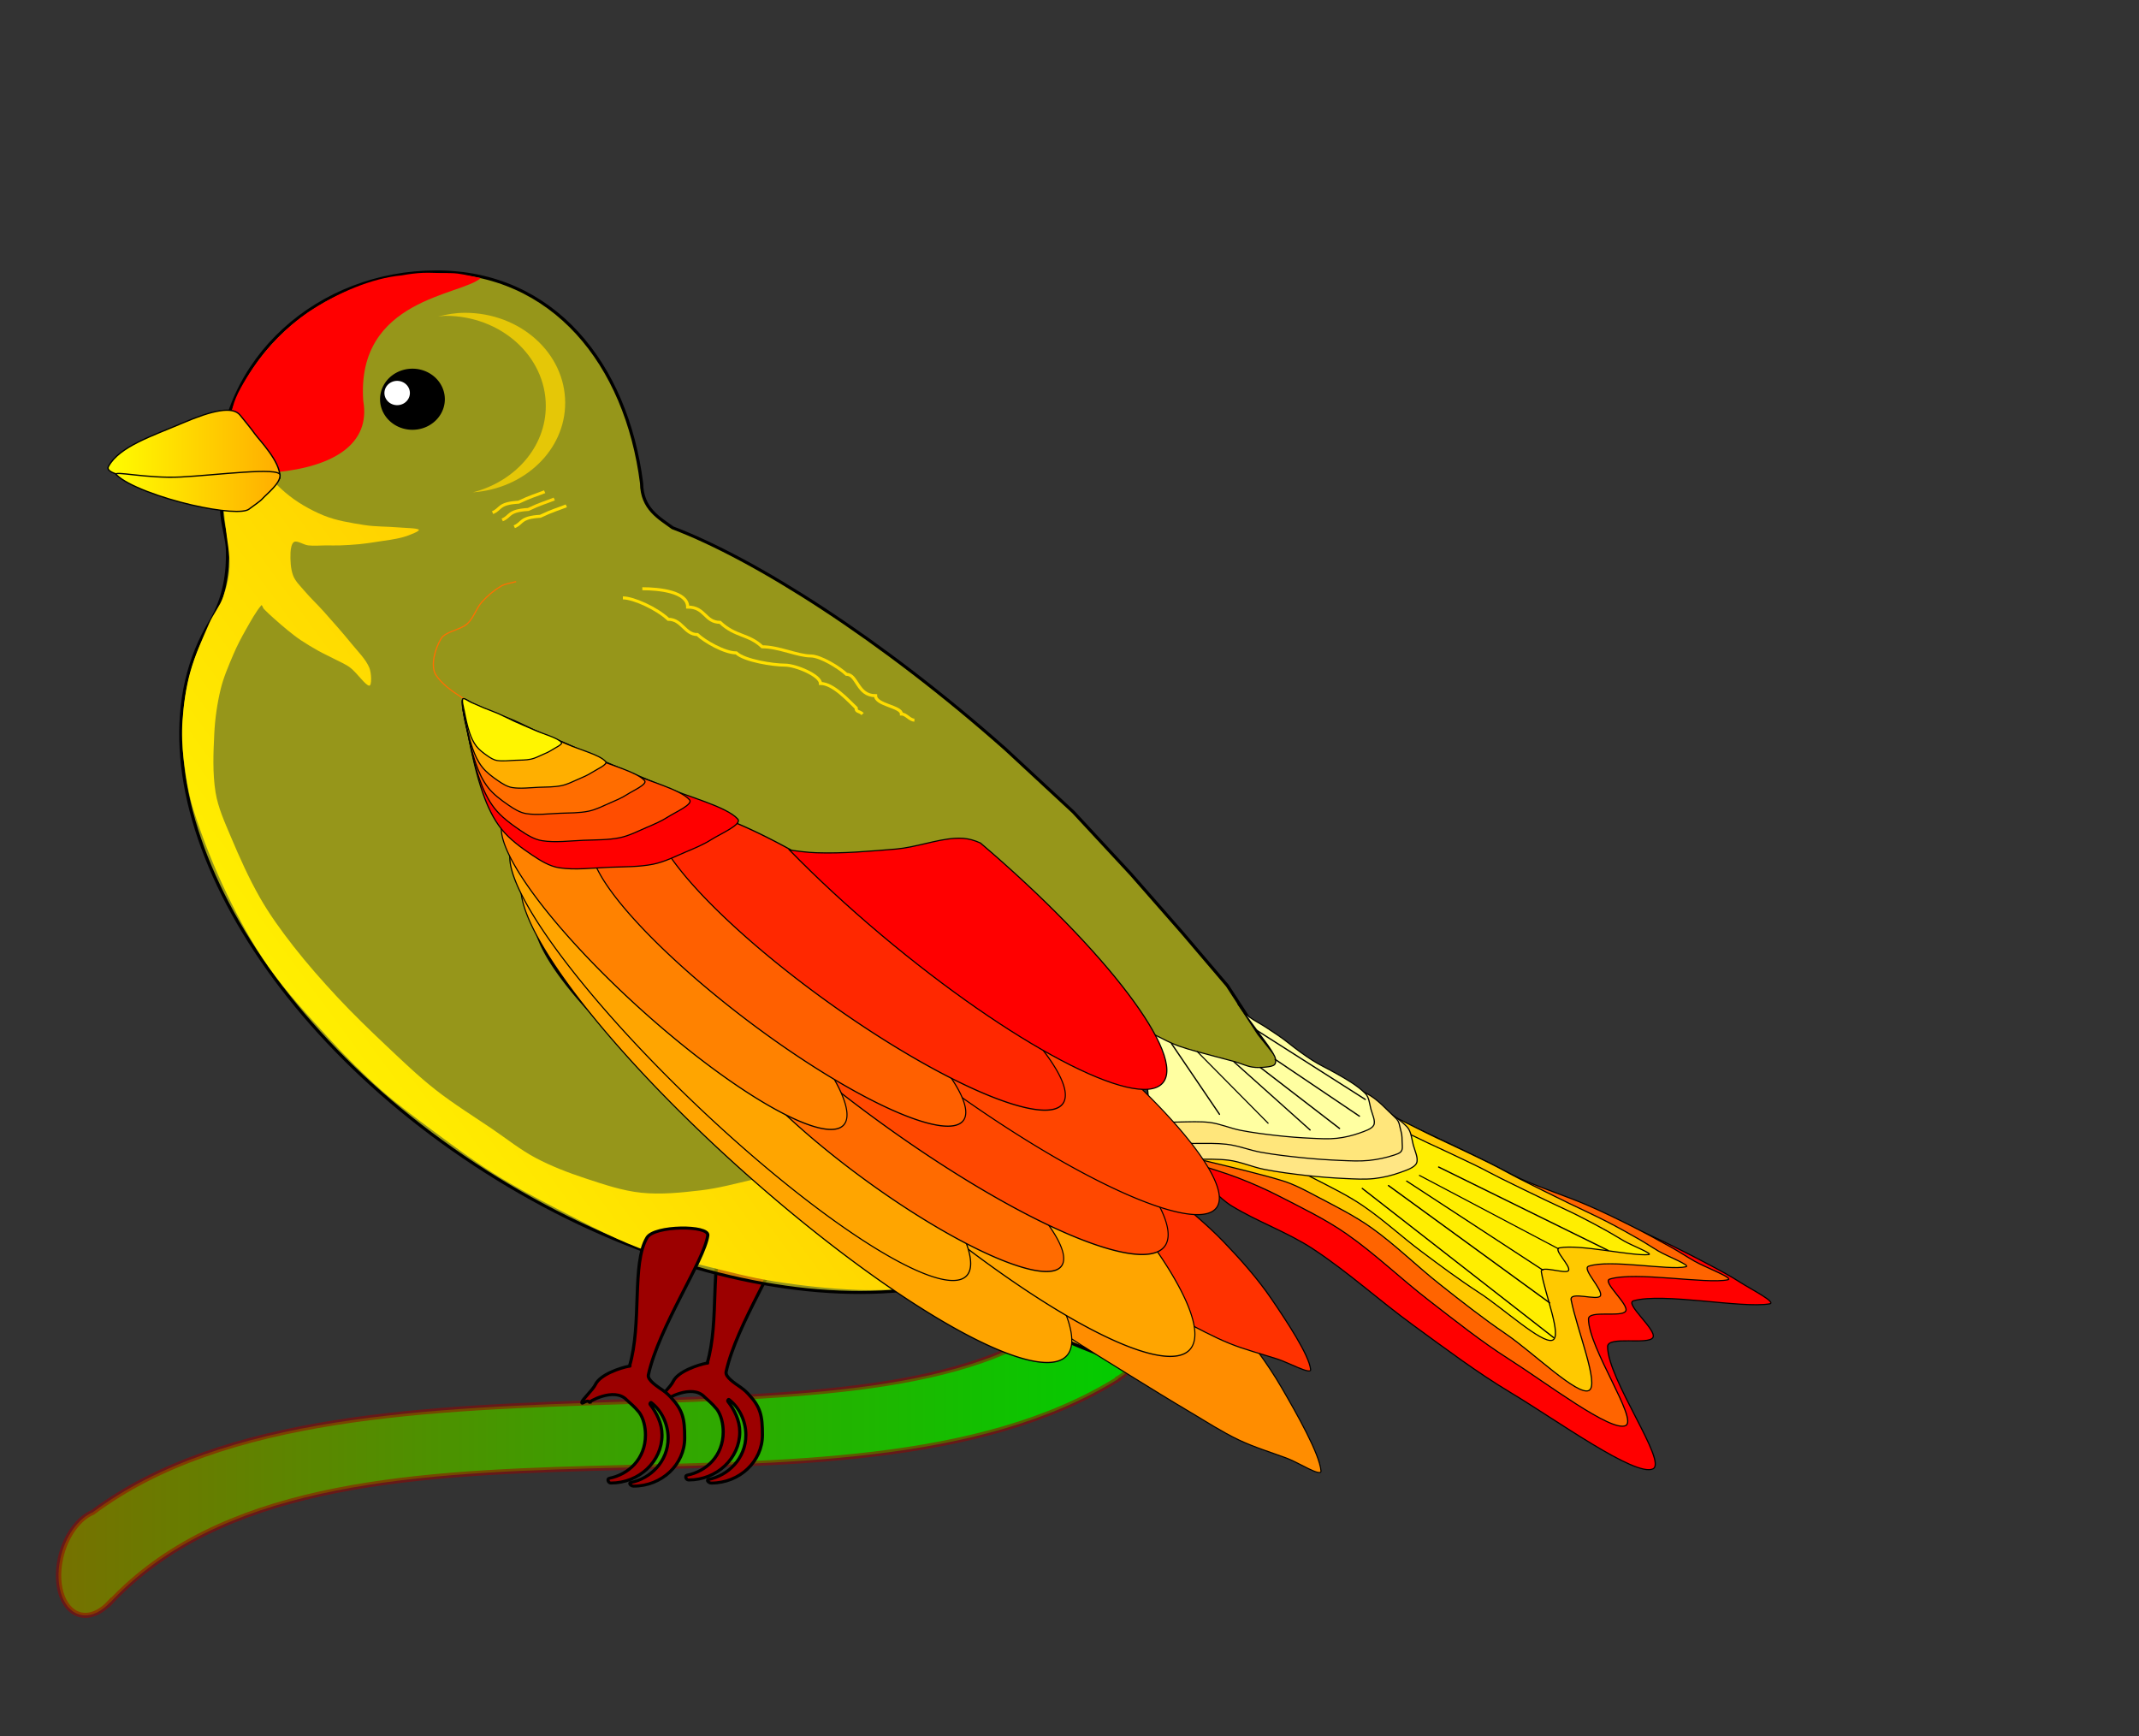 <svg viewBox="120 150 690 560" xmlns="http://www.w3.org/2000/svg" xmlns:xlink="http://www.w3.org/1999/xlink">
  
  <rect x="120" y="150" width="690" height="560" fill="#333333" stroke="none"/>
  
  <defs id="defs1756">
    <linearGradient id="linearGradient1751">
      <stop id="stop1752" offset="0" style="stop-color:#767100;stop-opacity:1;"/>
      <stop id="stop1753" offset="1" style="stop-color:#00ce00;stop-opacity:1;"/>
    </linearGradient>
    <linearGradient id="linearGradient1727">
      <stop id="stop1728" offset="0" style="stop-color:#006200;stop-opacity:1;"/>
      <stop id="stop1729" offset="1" style="stop-color:#00ff00;stop-opacity:1;"/>
    </linearGradient>
    <linearGradient id="linearGradient1678" x1="-0.007" x2="1.027" xlink:href="#linearGradient1644" y1="0.914" y2="0.13"/>
    <linearGradient id="linearGradient1643" x1="-7.9840648e-16" x2="1" xlink:href="#linearGradient1644" y1="0.5" y2="0.5"/>
    <linearGradient id="linearGradient1644">
      <stop id="stop1645" offset="0" style="stop-color:#ffff00;stop-opacity:1;"/>
      <stop id="stop1646" offset="1" style="stop-color:#ffad00;stop-opacity:1;"/>
    </linearGradient>
    <linearGradient id="linearGradient1647" xlink:href="#linearGradient1644"/>
    <linearGradient id="linearGradient1922" xlink:href="#linearGradient1751"/>
  </defs>
  
  <g id="g984" transform="matrix(0.855,0,0,0.825,75.726,96.448)">
    <path d="M 458.017,564.441 C 450.962,563.482 443.723,568.707 439.492,576.919 C 402.451,613.486 329.24,615.97 251.526,618.582 C 169.568,621.335 82.751,624.377 28.042,667.755 C 22.059,670.383 16.513,678.284 14.47,688.228 C 11.827,701.096 15.986,712.407 23.753,713.463 C 27.686,713.997 31.785,711.766 35.225,707.8 C 35.235,707.835 35.249,707.869 35.259,707.905 C 81.013,656.186 157.523,650.554 237.178,648.228 C 316.834,645.902 399.62,646.898 457.889,608.508 C 457.87,608.437 457.84,608.369 457.821,608.298 C 463.476,604.87 468.293,598.331 470.016,589.944 C 472.649,577.125 467.275,565.699 458.017,564.441 z " id="rect1708" style="fill:url(#linearGradient1922);fill-opacity:1;fill-rule:evenodd;stroke:#9c0000;stroke-width:2.247;stroke-linecap:butt;stroke-linejoin:miter;stroke-miterlimit:4;stroke-opacity:0.504;" transform="matrix(0.9,0,0,0.88,61.566,68.613)"/>
    <path d="M 318.43,543.36 C 319.033,538.759 296.023,538.904 292.961,544.328 C 286.425,555.909 290.946,582.642 285.586,601.516 C 285.568,601.579 286.302,601.305 285.399,601.485 C 281.932,602.172 273.355,605.098 271.336,609.597 C 270.252,612.011 265.861,616.227 265.663,617.434 C 265.398,619.052 267.861,615.765 268.876,617.528 C 267.786,617.774 279.168,610.432 284.444,616.485 C 284.881,616.987 286.477,618.33 288.08,620.087 C 288.295,620.323 289.53,621.781 289.711,622.047 C 291.462,624.626 292.305,628.415 292.305,632.047 C 292.305,642.65 285.219,649.616 277.112,651.281 C 276.201,651.468 276.61,653.391 277.805,653.391 C 289.623,653.391 299.242,643.836 299.242,632.047 C 299.242,626.869 296.96,622.166 294.242,618.453 C 294.064,618.21 294.448,617.423 294.68,617.61 C 298.955,621.042 301.805,627.105 301.805,633.391 C 301.805,643.994 294.199,651.512 286.091,653.177 C 285.18,653.364 286.142,654.766 287.336,654.766 C 299.154,654.766 308.742,645.18 308.742,633.391 C 308.742,624.688 307.987,620.979 302.757,615.105 C 302.419,614.725 301.446,613.572 299.538,612.155 C 297.364,610.541 293.039,607.685 293.524,605.328 C 297.908,584.023 316.962,554.562 318.43,543.36 z " id="path1749" style="fill:#9c0000;fill-opacity:1;fill-rule:evenodd;stroke:#000000;stroke-width:1pt;stroke-linecap:butt;stroke-linejoin:miter;stroke-opacity:1;" transform="matrix(0.9,0,0,0.88,61.566,68.613)"/>
    <path d="M 172.086,116.61 C 123.037,116.61 81.263,154.854 80.868,207.266 C 81.357,213.439 81.702,219.323 82.211,224.829 C 82.72,230.335 84.357,235.347 84.493,240.235 C 84.753,249.612 83.433,261.249 77.461,271.797 C 39.432,338.362 90.751,447.522 192.868,516.422 C 295.7,585.806 411.244,588.223 450.805,521.797 C 457.304,510.885 469.094,480.548 470.861,467.647 L 481.291,473.534 L 490.846,478.829 L 500.172,482.192 L 506.157,484.884 L 511.759,486.723 L 517.626,488.682 L 525.559,490.578 L 535.049,491.359 L 542.498,487.635 L 529.503,472.063 L 516.787,455.137 L 503.677,433.768 L 484.877,410.355 L 463.184,384.121 L 439.082,356.598 L 410.743,328.743 C 358.442,279.564 305.414,244.081 271.086,230.297 C 265.479,225.921 258.228,221.942 258.086,210.485 C 251.754,157.677 221.136,116.61 172.086,116.61 z " id="path918" style="fill:#ffff00;fill-opacity:0.487;fill-rule:evenodd;stroke:#000000;stroke-width:1pt;stroke-linecap:butt;stroke-linejoin:miter;stroke-opacity:1;" transform="matrix(0.9,0,0,0.88,61.566,68.613)"/>
    <path d="M 190.659,119.342 C 182.522,127.171 138.371,128.463 141.411,173.922 C 144.556,193.03 129.099,203.115 104.786,205.627 C 97.298,206.5 95.664,206.21 95.137,204.866 C 94.61,203.521 95.191,201.122 92.133,197.774 C 89.075,194.427 86.545,189.958 86.016,184.867 C 85.488,179.776 86.96,174.061 90.019,168.219 C 96,156.756 104.835,144.455 118.252,134.567 C 130.727,125.803 145.05,119.362 157.526,118.157 C 160.594,117.552 163.58,117.169 166.447,117.022 C 169.314,116.874 172.786,117.189 175.599,117.106 C 177.389,117.188 178.772,117.068 180.969,117.353 C 184.199,117.813 187.429,118.679 190.659,119.342 z " id="path1549" style="fill:#ff0000;fill-opacity:1;fill-rule:evenodd;stroke:#000000;stroke-width:0;stroke-linecap:butt;stroke-linejoin:miter;stroke-miterlimit:4;stroke-opacity:1;" transform="matrix(0.9,0,0,0.88,61.566,68.613)"/>
    <path d="M -73.326 248.493 A 13.579 13.579 0 1 0 -100.484,248.493 A 13.579 13.579 0 1 0 -73.326 248.493 z" id="path1551" style="fill:#000000;fill-opacity:1;fill-rule:evenodd;stroke:none;stroke-width:1pt;stroke-linecap:butt;stroke-linejoin:miter;stroke-opacity:1;" transform="matrix(0.9,0,0,0.88,285.606,2.343)"/>
    <path d="M -131.715 284.477 A 7.468 7.468 0 1 0 -146.652,284.477 A 7.468 7.468 0 1 0 -131.715 284.477 z" id="path1552" style="fill:#ffffff;fill-opacity:1;fill-rule:evenodd;stroke:none;stroke-width:1pt;stroke-linecap:butt;stroke-linejoin:miter;stroke-opacity:1;" transform="matrix(0.643,0,0,0.636,291.12,37.658)"/>
    <path d="M 83.222,187.528 C 90.197,191.991 99.599,206.445 108.789,214.692 C 113.448,218.874 119.061,222.327 124.768,224.812 C 130.069,227.121 136.059,228.098 141.812,229.074 C 146.535,229.874 151.409,229.694 156.194,230.139 C 159.043,230.404 164.328,230.429 164.716,231.204 C 165.039,231.849 160.584,233.715 158.324,234.4 C 154.725,235.491 150.879,235.889 147.139,236.531 C 144.665,236.955 142.178,237.338 139.682,237.596 C 137.029,237.87 134.358,238.026 131.692,238.129 C 129.742,238.204 127.786,238.129 125.833,238.129 C 123.348,238.129 120.823,238.422 118.376,238.129 C 116.384,237.889 113.874,235.949 112.517,236.531 C 111.388,237.014 110.978,239.675 110.919,241.324 C 110.801,244.646 110.916,248.336 111.984,251.445 C 112.869,254.017 115.028,256.18 116.778,258.369 C 119.289,261.507 122.178,264.344 124.768,267.424 C 128.747,272.156 132.728,276.899 136.486,281.805 C 139.12,285.244 142.403,288.609 143.943,292.458 C 144.889,294.823 145.046,300.448 143.943,300.448 C 142.383,300.448 138.85,294.818 135.953,292.458 C 134.056,290.912 131.713,289.935 129.562,288.73 C 127.275,287.449 124.891,286.336 122.637,285.001 C 120.097,283.496 117.589,281.913 115.18,280.207 C 113.327,278.895 111.579,277.425 109.854,275.946 C 107.851,274.229 105.91,272.434 103.995,270.62 C 102.537,269.239 101.08,267.84 99.734,266.359 C 99.305,265.887 99.001,264.356 98.668,264.761 C 96.516,267.375 94.232,271.769 92.277,275.413 C 90.326,279.048 88.482,282.771 86.95,286.599 C 84.931,291.648 82.825,296.76 81.624,302.046 C 80.162,308.478 79.268,315.151 78.961,321.753 C 78.558,330.42 78.207,339.34 79.493,347.853 C 80.515,354.609 83.336,361.153 85.885,367.561 C 89.551,376.777 93.44,386.005 98.136,394.725 C 102.14,402.162 106.975,409.215 111.984,416.031 C 117.806,423.952 124.131,431.548 130.627,438.935 C 137.092,446.285 143.943,453.316 150.867,460.24 C 157.614,466.987 164.323,473.85 171.64,479.948 C 179.237,486.278 187.575,491.728 195.609,497.525 C 201.601,501.848 207.31,506.709 213.719,510.309 C 220.271,513.988 227.38,516.879 234.492,519.363 C 242.116,522.027 249.975,524.881 257.928,525.755 C 266.132,526.657 274.706,525.722 282.963,524.69 C 290.33,523.769 297.568,521.68 304.801,519.896 C 310.529,518.484 316.222,516.883 321.845,515.102 C 326.875,513.51 332.228,507.647 336.759,509.776 C 361.701,521.496 394.695,541.961 410.264,556.648 C 413.515,559.715 399.031,561.345 393.219,563.04 C 386.248,565.074 379.105,566.903 371.914,567.834 C 364.013,568.856 355.911,569.265 347.945,568.899 C 336.559,568.377 325.107,567.062 313.856,565.171 C 303.979,563.511 294.265,560.786 284.561,558.246 C 275.267,555.815 265.714,553.888 256.863,550.257 C 244.941,545.366 233.606,538.86 222.241,532.68 C 213.365,527.852 204.542,522.833 196.142,517.233 C 187.497,511.47 179.283,505.02 171.108,498.59 C 163.481,492.592 155.799,486.585 148.737,479.948 C 141.062,472.736 133.783,465.024 126.898,457.044 C 118.158,446.914 109.264,436.719 101.864,425.619 C 95.061,415.413 89.364,404.315 84.287,393.127 C 78.889,381.233 74.227,368.857 70.438,356.375 C 68.191,348.971 67.088,341.161 66.177,333.471 C 65.49,327.667 65.246,321.719 65.645,315.894 C 66.133,308.758 67.047,301.505 68.84,294.589 C 70.776,287.123 73.877,279.905 76.83,272.75 C 78.494,268.719 81.294,265.13 82.689,261.032 C 84.135,256.785 85.198,252.194 85.352,247.716 C 85.553,241.896 84.295,235.997 83.754,230.139 C 83.23,224.457 82.437,218.788 82.157,213.094 C 81.904,207.957 81.942,202.785 82.157,197.648 C 82.298,194.263 81.319,186.31 83.222,187.528 z " id="path1562" style="fill:url(#linearGradient1678);fill-opacity:1;fill-rule:evenodd;stroke:none;stroke-width:1pt;stroke-linecap:butt;stroke-linejoin:miter;stroke-opacity:1;" transform="matrix(0.9,0,0,0.88,61.566,68.613)"/>
    <path d="M 544.917,481.432 C 549.662,483.646 568.407,493.297 580.222,499.085 C 590.585,504.16 601.077,508.973 611.454,514.021 C 617.824,517.121 623.968,520.717 630.464,523.527 C 640.715,527.959 651.413,531.377 661.696,535.747 C 669.518,539.072 677.176,542.809 684.78,546.611 C 691.66,550.051 698.436,553.715 705.148,557.474 C 709.752,560.052 714.378,562.646 718.727,565.621 C 722.978,568.53 734.136,574.546 730.948,575.126 C 719.199,577.262 686.267,569.995 673.917,573.768 C 669.972,574.973 683.816,586.779 682.064,590.063 C 680.194,593.568 663.053,589.222 663.053,594.137 C 663.053,608.685 688.253,645.358 682.064,648.452 C 674.674,652.147 641.621,626.765 622.317,614.505 C 608.126,605.492 594.915,594.906 581.58,584.631 C 567.305,573.632 554.227,560.95 539.486,550.684 C 528.88,543.298 516.377,538.704 505.539,531.674 C 499.63,527.841 495.403,521.356 489.244,518.095 C 480.014,513.208 459.856,508.446 459.37,507.232 C 458.951,506.183 477.474,509.957 486.528,511.306 C 498.748,513.125 510.94,515.173 523.191,516.737 C 532.213,517.889 541.28,518.868 550.349,519.453 C 555.312,519.773 560.786,520.776 565.286,519.453 C 568.481,518.513 572.552,515.526 573.433,512.663 C 574.363,509.641 572.557,504.928 570.717,501.8 C 568.031,497.233 564.069,492.907 559.854,489.579 C 555.469,486.117 542.872,480.478 544.917,481.432 z " id="path1567" style="fill:#ff0000;fill-opacity:1;fill-rule:evenodd;stroke:#000000;stroke-width:0.5;stroke-linecap:butt;stroke-linejoin:miter;stroke-miterlimit:4;stroke-opacity:1;" transform="matrix(0.9,0,0,0.88,61.566,68.613)"/>
    <path d="M 195.503,314.312 C 187.641,308.137 176.548,303.264 171.918,295.786 C 169.385,291.695 171.56,283.882 174.014,279.605 C 175.93,276.265 182.012,275.812 185.028,272.937 C 187.725,270.365 188.71,266.155 191.153,263.264 C 193.409,260.593 196.186,258.105 199.122,256.251 C 200.962,255.089 203.361,254.893 205.481,254.214" id="path932" style="fill:none;fill-opacity:0.75;fill-rule:evenodd;stroke:#ff6f00;stroke-width:0.5;stroke-linecap:butt;stroke-linejoin:miter;stroke-miterlimit:4;stroke-opacity:1;" transform="matrix(0.9,0,0,0.88,61.566,68.613)"/>
    <path d="M 554.995,483.68 C 559.075,485.065 576.394,493.83 587.017,499.06 C 595.617,503.294 604.145,507.677 612.664,512.073 C 617.898,514.775 622.927,517.901 628.275,520.355 C 636.68,524.211 645.489,527.2 653.922,531.002 C 660.357,533.904 666.642,537.158 672.879,540.467 C 678.536,543.468 684.091,546.674 689.605,549.931 C 692.951,551.907 696.141,554.14 699.458,556.164 C 704.069,558.978 716.311,563.79 713.389,564.445 C 704.477,566.445 674.772,560.616 663.958,564.128 C 660.525,565.243 672.121,575.396 670.649,578.325 C 669.147,581.312 655.037,577.75 655.037,581.874 C 655.037,594.708 675.836,626.444 670.649,629.196 C 664.685,632.36 637.394,610.273 621.585,599.62 C 609.888,591.738 599.067,582.532 588.132,573.592 C 576.394,563.997 565.717,552.995 553.564,544.016 C 544.902,537.616 535.16,532.634 525.686,527.453 C 519.964,524.324 514.013,521.561 507.977,519.085 C 497.769,514.896 476.605,509.018 476.954,507.456 C 477.304,505.892 499.087,508.494 510.075,509.707 C 520.163,510.821 530.119,513.076 540.183,514.44 C 547.588,515.443 555.044,516.47 562.485,516.806 C 566.134,516.97 570.58,517.4 573.452,515.94 C 575.312,514.995 576.367,511.813 576.681,509.592 C 576.989,507.408 576.278,504.808 575.316,502.724 C 573.715,499.258 571.767,495.543 568.992,492.942 C 564.993,489.195 553.067,483.026 554.995,483.68 z " id="path1625" style="fill:#ff6400;fill-opacity:1;fill-rule:evenodd;stroke:#000000;stroke-width:0.5;stroke-linecap:butt;stroke-linejoin:miter;stroke-miterlimit:4;stroke-opacity:1;" transform="matrix(0.9,0,0,0.88,61.566,68.613)"/>
    <path d="M 562.076,486.923 C 566.203,487.542 581.674,496.53 591.441,501.398 C 598.902,505.116 606.377,508.812 613.76,512.679 C 618.003,514.902 622.098,517.401 626.317,519.668 C 633.125,523.324 639.983,526.887 646.841,530.449 C 652.028,533.143 657.319,535.645 662.453,538.436 C 667.115,540.97 671.688,543.676 676.228,546.423 C 678.985,548.091 681.61,549.974 684.342,551.683 C 688.139,554.057 698.233,558.116 695.815,558.672 C 688.488,560.356 663.975,555.205 655.106,558.404 C 652.042,559.508 661.32,568.927 660.018,571.581 C 658.871,573.919 647.005,569.319 647.759,573.379 C 650.249,586.791 659.698,611.185 655.229,613.614 C 650.514,616.177 631.882,596.775 620.209,588.355 C 610.683,581.485 601.66,573.93 592.658,566.391 C 582.986,558.289 574.215,549.021 564.19,541.431 C 557.072,536.043 549.039,531.829 541.231,527.454 C 536.524,524.816 531.77,522.054 526.647,520.392 C 509.514,514.833 474.174,507.108 474.462,505.79 C 474.75,504.47 510.433,510.043 528.374,512.478 C 536.669,513.604 544.862,515.588 553.17,516.472 C 558.95,517.086 565.025,517.511 570.639,516.972 C 572.063,516.835 573.27,515.476 574.284,514.446 C 575.073,513.646 575.817,512.572 576.045,511.483 C 576.429,509.652 576.553,507.526 576.119,505.687 C 575.54,503.241 574.527,500.663 573.005,498.629 C 569.846,494.408 560.058,486.62 562.076,486.923 z " id="path1627" style="fill:#ffc900;fill-opacity:1;fill-rule:evenodd;stroke:#000000;stroke-width:0.5;stroke-linecap:butt;stroke-linejoin:miter;stroke-miterlimit:4;stroke-opacity:1;" transform="matrix(0.9,0,0,0.88,61.566,68.613)"/>
    <path d="M 285.841,544.717 C 286.443,540.117 263.433,540.262 260.372,545.686 C 253.836,557.267 258.356,584 252.997,602.874 C 252.979,602.937 253.713,602.663 252.809,602.842 C 249.343,603.53 240.766,606.456 238.746,610.955 C 237.663,613.369 233.272,617.585 233.074,618.792 C 232.809,620.41 235.271,617.123 236.287,618.885 C 235.196,619.132 246.579,611.789 251.854,617.843 C 252.292,618.345 253.888,619.687 255.491,621.445 C 255.705,621.681 256.941,623.139 257.122,623.405 C 258.872,625.984 259.716,629.772 259.716,633.405 C 259.716,644.008 252.63,650.974 244.522,652.639 C 243.611,652.826 244.021,654.749 245.216,654.749 C 257.034,654.749 266.653,645.194 266.653,633.405 C 266.653,628.227 264.37,623.524 261.653,619.811 C 261.475,619.567 261.858,618.781 262.091,618.967 C 266.365,622.4 269.216,628.463 269.216,634.749 C 269.216,645.352 261.609,652.87 253.502,654.534 C 252.591,654.721 253.552,656.124 254.747,656.124 C 266.565,656.124 276.153,646.537 276.153,634.749 C 276.153,626.046 275.397,622.336 270.168,616.463 C 269.83,616.083 268.857,614.93 266.949,613.513 C 264.775,611.898 260.449,609.043 260.934,606.686 C 265.318,585.381 284.373,555.92 285.841,544.717 z " id="rect1623" style="fill:#9c0000;fill-opacity:1;fill-rule:evenodd;stroke:#000000;stroke-width:1pt;stroke-linecap:butt;stroke-linejoin:miter;stroke-opacity:1;" transform="matrix(0.9,0,0,0.88,61.566,68.613)"/>
    <path d="M 561.39,490.775 C 565.144,491.518 578.85,499.257 587.547,503.543 C 594.191,506.817 600.849,510.076 607.413,513.456 C 611.185,515.398 614.807,517.536 618.555,519.509 C 624.602,522.693 630.702,525.81 636.801,528.926 C 641.414,531.284 646.132,533.506 650.691,535.931 C 654.831,538.133 658.88,540.457 662.896,542.81 C 665.334,544.238 667.64,545.817 670.054,547.274 C 673.408,549.298 682.451,553.006 680.2,553.253 C 673.379,554.002 651.158,548.495 642.838,550.263 C 639.964,550.874 647.959,558.508 646.616,560.391 C 645.433,562.049 634.795,557.817 635.262,560.886 C 636.804,571.021 644.125,589.793 639.888,591.292 C 635.417,592.873 619.386,577.18 609.136,570.124 C 600.771,564.366 592.905,558.134 585.059,551.915 C 576.628,545.233 569.089,537.746 560.306,531.419 C 554.07,526.927 546.927,523.246 540.002,519.46 C 535.827,517.177 531.615,514.799 527.003,513.213 C 511.581,507.908 479.563,499.745 479.9,498.786 C 480.238,497.825 512.691,504.412 529.028,507.452 C 536.581,508.857 543.994,510.893 551.572,512.119 C 556.846,512.972 562.4,513.704 567.584,513.688 C 568.899,513.685 570.083,512.757 571.071,512.062 C 571.839,511.521 572.583,510.774 572.852,509.981 C 573.306,508.647 573.538,507.075 573.241,505.68 C 572.846,503.822 572.059,501.837 570.774,500.222 C 568.108,496.869 559.553,490.411 561.39,490.775 z " id="path1609" style="fill:#ffee00;fill-opacity:1;fill-rule:evenodd;stroke:#000000;stroke-width:0.5;stroke-linecap:butt;stroke-linejoin:miter;stroke-miterlimit:4;stroke-opacity:1;" transform="matrix(0.9,0,0,0.88,61.566,68.613)"/>
    <path d="M 466.16,459.706 C 464.972,463.864 470.373,477.003 472.949,485.506 C 474.899,491.94 478.321,498.138 479.739,504.516 C 480.132,506.285 476.93,509.545 478.381,509.948 C 485.077,511.808 495.69,510.173 504.181,511.306 C 509.269,511.984 514.073,514.328 519.117,515.379 C 524.936,516.591 530.863,517.386 536.77,518.095 C 542.178,518.744 547.625,519.194 553.065,519.453 C 557.13,519.646 561.27,519.925 565.286,519.453 C 568.965,519.02 572.702,518.063 576.149,516.737 C 578.586,515.8 582.052,514.657 582.938,512.663 C 583.863,510.584 582.246,507.179 581.58,504.516 C 580.888,501.747 580.732,498.38 578.864,496.369 C 574.848,492.043 569.178,488.656 563.928,485.506 C 560.126,483.224 555.319,482.557 551.707,480.074 C 548.076,477.578 545.579,473.496 542.202,470.569 C 538.79,467.612 535.02,465.051 531.338,462.422 C 528.683,460.525 525.728,459.019 523.191,456.99 C 521.201,455.398 517.228,450.628 517.76,451.559 C 519.038,453.796 525.148,461.417 528.623,466.495 C 531.033,470.017 533.695,473.581 535.412,477.358 C 535.958,478.56 536.073,480.551 535.412,481.432 C 534.715,482.361 532.741,482.615 531.338,482.79 C 529.12,483.067 526.747,483.19 524.549,482.79 C 521.768,482.284 519.137,480.916 516.402,480.074 C 513.253,479.105 510.053,478.305 506.897,477.358 C 501,475.589 494.978,474.111 489.244,471.927 C 485.473,470.49 481.958,468.389 478.381,466.495 C 474.263,464.315 466.782,457.527 466.16,459.706 z " id="path1601" style="fill:#ffe684;fill-opacity:1;fill-rule:evenodd;stroke:#000000;stroke-width:0.5;stroke-linecap:butt;stroke-linejoin:miter;stroke-miterlimit:4;stroke-opacity:1;" transform="matrix(0.9,0,0,0.88,61.566,68.613)"/>
    <path d="M 466.142,458.664 C 464.982,462.334 470.259,473.934 472.776,481.44 C 474.681,487.12 478.025,492.592 479.41,498.223 C 479.794,499.785 476.665,502.662 478.083,503.018 C 484.626,504.66 494.995,503.217 503.291,504.217 C 508.263,504.816 512.957,506.885 517.885,507.813 C 523.571,508.883 529.361,509.585 535.133,510.21 C 540.417,510.783 545.739,511.181 551.054,511.409 C 555.026,511.58 559.071,511.826 562.995,511.409 C 566.59,511.027 570.241,510.182 573.609,509.012 C 575.99,508.184 577.145,507.641 576.994,505.054 C 576.774,501.288 577.04,500.574 576.389,498.223 C 575.713,495.779 575.921,494.25 574.097,492.474 C 570.172,488.655 566.798,484.221 561.668,481.44 C 557.953,479.426 553.256,478.837 549.727,476.645 C 546.18,474.442 543.74,470.838 540.44,468.254 C 537.106,465.643 533.424,463.383 529.826,461.061 C 527.232,459.387 524.344,458.058 521.866,456.266 C 519.922,454.861 516.039,450.65 516.559,451.471 C 517.808,453.447 523.778,460.175 527.173,464.658 C 529.527,467.767 532.129,470.913 533.806,474.248 C 534.34,475.308 534.452,477.066 533.806,477.844 C 533.126,478.664 531.197,478.888 529.826,479.043 C 527.659,479.288 525.34,479.396 523.192,479.043 C 520.476,478.596 517.905,477.388 515.232,476.645 C 512.155,475.79 509.028,475.084 505.945,474.248 C 500.183,472.686 494.3,471.381 488.697,469.453 C 485.013,468.184 481.578,466.329 478.083,464.658 C 474.06,462.733 466.751,456.74 466.142,458.664 z " id="path1603" style="fill:#ffe67b;fill-opacity:1;fill-rule:evenodd;stroke:#000000;stroke-width:0.5;stroke-linecap:butt;stroke-linejoin:miter;stroke-miterlimit:4;stroke-opacity:1;" transform="matrix(0.9,0,0,0.88,61.566,68.613)"/>
    <path d="M 267.504 425.019 A 122.889 25.8 0 1 0 21.726,425.019 A 122.889 25.8 0 1 0 267.504 425.019 z" id="path1651" style="fill:#ffa500;fill-opacity:1;fill-rule:evenodd;stroke:#000000;stroke-width:0.963;stroke-linecap:butt;stroke-linejoin:miter;stroke-miterlimit:4;stroke-opacity:1;" transform="matrix(1.044,0.719,-0.586,1.168,481.028,-91.206)"/>
    <path d="M 462.999,449.984 C 461.961,453.574 466.679,464.916 468.931,472.256 C 470.634,477.81 470.015,483.161 471.253,488.667 C 471.597,490.194 469.521,493.369 470.789,493.717 C 476.639,495.322 488.799,493.551 496.217,494.528 C 500.663,495.114 504.86,497.137 509.267,498.044 C 514.351,499.091 519.529,499.777 524.69,500.389 C 529.415,500.949 534.174,501.337 538.926,501.561 C 542.478,501.728 546.095,501.969 549.604,501.561 C 552.818,501.187 556.083,500.361 559.095,499.217 C 561.224,498.407 564.252,497.421 565.027,495.7 C 565.834,493.905 564.422,490.966 563.84,488.667 C 563.235,486.277 563.099,483.37 561.467,481.634 C 557.958,477.9 553.005,474.976 548.417,472.256 C 545.096,470.287 542.339,468.989 539.184,466.846 C 536.012,464.691 532.386,461.889 529.435,459.362 C 526.455,456.809 523.161,454.599 519.945,452.329 C 517.625,450.692 515.042,449.392 512.826,447.64 C 511.088,446.266 507.616,441.065 508.081,441.868 C 509.198,443.8 514.536,451.462 517.572,455.845 C 519.677,458.886 522.003,461.962 523.504,465.223 C 523.981,466.26 524.081,467.979 523.504,468.74 C 522.895,469.542 521.17,469.76 519.945,469.912 C 518.007,470.151 515.933,470.257 514.013,469.912 C 511.583,469.475 509.284,468.294 506.894,467.567 C 504.143,466.731 501.347,466.04 498.59,465.223 C 493.438,463.696 488.177,462.42 483.167,460.534 C 479.873,459.294 476.801,457.48 473.676,455.845 C 470.079,453.964 463.543,448.104 462.999,449.984 z " id="path1604" style="fill:#ffffa1;fill-opacity:1;fill-rule:evenodd;stroke:#000000;stroke-width:0.5;stroke-linecap:butt;stroke-linejoin:miter;stroke-miterlimit:4;stroke-opacity:1;" transform="matrix(0.9,0,0,0.88,61.566,68.613)"/>
    <path d="M 252.591,400.479 C 252.861,405.026 258.869,414.629 262.932,421.046 C 266.529,426.727 273.398,430.744 275.571,436.774 C 277.611,442.439 273.044,450.663 275.571,456.131 C 279.938,465.584 288.697,473.782 296.252,481.538 C 304.017,489.509 312.746,496.571 321.53,503.315 C 331.129,510.685 341.163,517.528 351.403,523.882 C 362.611,530.836 374.482,536.597 385.872,543.239 C 399.377,551.115 412.915,558.974 426.087,567.436 C 435.511,573.492 444.377,580.493 453.662,586.793 C 461.612,592.188 469.714,597.336 477.791,602.521 C 485.417,607.418 493.055,612.3 500.77,617.039 C 506.843,620.769 512.806,624.795 519.154,627.928 C 525.062,630.844 531.4,632.793 537.537,635.187 C 541.741,636.826 550.391,642.631 550.176,640.026 C 549.625,633.356 541.061,617.719 535.239,607.361 C 529.954,597.958 523.511,589.154 516.856,580.744 C 510.106,572.216 502.141,564.766 495.025,556.548 C 490.269,551.054 483.883,546.264 481.237,539.61 C 476.989,528.923 477.193,516.064 474.344,504.525 C 472.214,495.9 469.651,487.288 466.301,479.118 C 462.374,469.544 457.669,460.211 452.513,451.292 C 446.945,441.66 440.839,432.244 434.129,423.466 C 428.2,415.709 422.455,405.173 414.597,401.689 C 407.901,398.721 398.53,403.714 390.468,404.109 C 382.061,404.52 373.517,405.008 365.191,404.109 C 358.581,403.395 352.112,401.106 345.658,399.269 C 337.942,397.073 330.226,394.751 322.679,392.01 C 319.119,390.718 315.394,386.568 312.338,387.171 C 309.266,387.777 307.237,393.162 304.295,395.64 C 301.492,398.001 298.425,400.454 295.103,401.689 C 291.914,402.874 288.217,402.582 284.762,402.899 C 279.408,403.389 273.957,404.387 268.677,404.109 C 266.297,403.983 264.14,402.221 261.783,401.689 C 258.778,401.011 252.478,398.573 252.591,400.479 z " id="path1571" style="fill:#ff8d00;fill-opacity:1;fill-rule:evenodd;stroke:#000000;stroke-width:0.42;stroke-linecap:butt;stroke-linejoin:miter;stroke-miterlimit:4;stroke-opacity:1;"/>
    <path d="M 267.504 425.019 A 122.889 25.8 0 1 0 21.726,425.019 A 122.889 25.8 0 1 0 267.504 425.019 z" id="path1597" style="fill:#ffa500;fill-opacity:1;fill-rule:evenodd;stroke:#000000;stroke-width:0.388;stroke-linecap:butt;stroke-linejoin:miter;stroke-miterlimit:4;stroke-opacity:1;" transform="matrix(0.835,0.762,-0.639,0.993,503.057,-31.655)"/>
    <path d="M 252.563,398.292 C 252.829,402.128 258.758,410.231 262.768,415.646 C 266.318,420.439 273.098,423.829 275.242,428.916 C 277.256,433.696 272.749,440.635 275.242,445.249 C 279.553,453.225 288.197,460.141 295.654,466.686 C 303.317,473.412 311.932,479.37 320.601,485.06 C 330.076,491.279 339.978,497.053 350.085,502.414 C 361.146,508.282 372.863,513.142 384.104,518.747 C 397.432,525.392 410.794,532.023 423.793,539.163 C 433.095,544.272 441.845,550.18 451.009,555.496 C 458.855,560.048 466.852,564.391 474.822,568.766 C 482.35,572.898 489.887,577.017 497.502,581.016 C 503.495,584.163 509.381,587.56 515.646,590.203 C 521.477,592.664 527.732,594.308 533.789,596.328 C 537.938,597.711 546.475,602.609 546.263,600.411 C 545.719,594.783 537.267,581.589 531.521,572.849 C 526.305,564.916 519.946,557.487 513.378,550.392 C 506.717,543.196 498.855,536.91 491.832,529.976 C 487.138,525.341 480.835,521.299 478.224,515.684 C 474.031,506.667 474.232,495.817 471.42,486.081 C 469.319,478.804 466.789,471.538 463.483,464.644 C 459.607,456.566 454.963,448.691 449.875,441.166 C 444.379,433.039 438.353,425.094 431.731,417.687 C 425.879,411.143 420.209,402.252 412.454,399.313 C 405.846,396.808 396.596,401.021 388.64,401.354 C 380.343,401.702 371.911,402.113 363.692,401.354 C 357.169,400.752 350.785,398.821 344.415,397.271 C 336.799,395.418 329.184,393.459 321.735,391.146 C 318.222,390.056 314.546,386.554 311.529,387.063 C 308.498,387.575 306.495,392.118 303.592,394.209 C 300.825,396.201 297.798,398.271 294.52,399.313 C 291.373,400.313 287.723,400.067 284.314,400.334 C 279.029,400.747 273.65,401.589 268.438,401.354 C 266.09,401.249 263.961,399.762 261.634,399.313 C 258.669,398.741 252.451,396.684 252.563,398.292 z " id="path1629" style="fill:#ff3200;fill-opacity:1;fill-rule:evenodd;stroke:#000000;stroke-width:0.44;stroke-linecap:butt;stroke-linejoin:miter;stroke-miterlimit:4;stroke-opacity:1;"/>
    <path d="M 267.504 425.019 A 122.889 25.8 0 1 0 21.726,425.019 A 122.889 25.8 0 1 0 267.504 425.019 z" id="path1655" style="fill:#ffa500;fill-opacity:1;fill-rule:evenodd;stroke:#000000;stroke-width:0.388;stroke-linecap:butt;stroke-linejoin:miter;stroke-miterlimit:4;stroke-opacity:1;" transform="matrix(0.835,0.762,-0.639,0.993,549.503,-34.045)"/>
    <path d="M 267.504 425.019 A 122.889 25.8 0 1 0 21.726,425.019 A 122.889 25.8 0 1 0 267.504 425.019 z" id="path1652" style="fill:#ffa500;fill-opacity:1;fill-rule:evenodd;stroke:#000000;stroke-width:0.467;stroke-linecap:butt;stroke-linejoin:miter;stroke-miterlimit:4;stroke-opacity:1;" transform="matrix(0.694,0.686,-0.653,0.664,508.239,98.156)"/>
    <path d="M 267.504 425.019 A 122.889 25.8 0 1 0 21.726,425.019 A 122.889 25.8 0 1 0 267.504 425.019 z" id="path1599" style="fill:#ff6b00;fill-opacity:1;fill-rule:evenodd;stroke:#000000;stroke-width:0.661;stroke-linecap:butt;stroke-linejoin:miter;stroke-miterlimit:4;stroke-opacity:1;" transform="matrix(0.524,0.389,-0.294,0.646,437.447,180.648)"/>
    <path d="M 267.504 425.019 A 122.889 25.8 0 1 0 21.726,425.019 A 122.889 25.8 0 1 0 267.504 425.019 z" id="path1600" style="fill:#ff4800;fill-opacity:1;fill-rule:evenodd;stroke:#000000;stroke-width:0.433;stroke-linecap:butt;stroke-linejoin:miter;stroke-miterlimit:4;stroke-opacity:1;" transform="matrix(0.794,0.603,-0.483,0.963,484.601,-19.223)"/>
    <path d="M 267.504 425.019 A 122.889 25.8 0 1 0 21.726,425.019 A 122.889 25.8 0 1 0 267.504 425.019 z" id="path1598" style="fill:#ff4500;fill-opacity:1;fill-rule:evenodd;stroke:#000000;stroke-width:0.458;stroke-linecap:butt;stroke-linejoin:miter;stroke-miterlimit:4;stroke-opacity:1;" transform="matrix(0.739,0.56,-0.503,0.786,526.999,53.052)"/>
    <path d="M 267.504 425.019 A 122.889 25.8 0 1 0 21.726,425.019 A 122.889 25.8 0 1 0 267.504 425.019 z" id="path1632" style="fill:#ff8200;fill-opacity:1;fill-rule:evenodd;stroke:#000000;stroke-width:0.609;stroke-linecap:butt;stroke-linejoin:miter;stroke-miterlimit:4;stroke-opacity:1;" transform="matrix(0.523,0.484,-0.427,0.625,411.986,109.279)"/>
    <path d="M 267.504 425.019 A 122.889 25.8 0 1 0 21.726,425.019 A 122.889 25.8 0 1 0 267.504 425.019 z" id="path1633" style="fill:#ff6000;fill-opacity:1;fill-rule:evenodd;stroke:#000000;stroke-width:0.606;stroke-linecap:butt;stroke-linejoin:miter;stroke-miterlimit:4;stroke-opacity:1;" transform="matrix(0.569,0.439,-0.361,0.67,416.762,100.361)"/>
    <path d="M 267.504 425.019 A 122.889 25.8 0 1 0 21.726,425.019 A 122.889 25.8 0 1 0 267.504 425.019 z" id="path1634" style="fill:#ff2800;fill-opacity:1;fill-rule:evenodd;stroke:#000000;stroke-width:0.56;stroke-linecap:butt;stroke-linejoin:miter;stroke-miterlimit:4;stroke-opacity:1;" transform="matrix(0.625,0.457,-0.361,0.745,439.406,56.913)"/>
    <path d="M 389.215,368.297 C 381.52,368.858 372.72,372.34 364.758,373.045 C 353.686,374.026 342.436,375.095 331.403,374.699 C 327.601,374.562 323.811,374.034 320.044,373.447 C 331.296,385.66 344.25,398.456 358.643,411.27 C 413.076,459.73 465.837,489.244 476.419,477.144 C 486.789,465.289 452.705,417.849 400.125,370.353 C 398.934,369.786 397.707,369.312 396.452,368.94 C 394.205,368.273 391.78,368.111 389.215,368.297 z " id="path1602" style="fill:#ff0000;fill-opacity:1;fill-rule:evenodd;stroke:#000000;stroke-width:0.5;stroke-linecap:butt;stroke-linejoin:miter;stroke-miterlimit:4;stroke-opacity:1;" transform="matrix(0.9,0,0,0.88,61.566,68.613)"/>
    <path d="M 185.373,322.314 C 187.056,331.118 188.801,340.031 191.657,348.557 C 193.487,354.021 195.899,359.62 199.429,364.286 C 202.755,368.682 207.542,372.419 212.226,375.743 C 215.567,378.115 219.407,380.691 223.505,381.372 C 230.244,382.492 237.671,381.43 244.737,381.146 C 250.815,380.902 257.096,381.033 262.936,379.788 C 267.712,378.77 272.138,376.348 276.585,374.357 C 280.226,372.727 283.962,371.103 287.201,368.925 C 291.229,366.218 300.407,362.095 298.385,359.704 C 293.681,354.142 277.517,349.873 267.022,345.065 C 259.304,341.53 251.434,338.259 243.747,334.673 C 237.434,331.728 231.374,328.342 225.022,325.473 C 219.572,323.012 213.856,321.03 208.339,318.684 C 203.324,316.551 198.394,314.257 193.426,312.036 C 190.232,310.608 184.915,306.381 183.853,307.736 C 182.231,309.806 184.455,317.511 185.373,322.314 z " id="path1635" style="fill:#ff0000;fill-opacity:1;fill-rule:evenodd;stroke:#000000;stroke-width:0.5;stroke-linecap:butt;stroke-linejoin:miter;stroke-miterlimit:4;stroke-opacity:1;" transform="matrix(0.9,0,0,0.88,61.566,68.613)"/>
    <path d="M 184.892,319.812 C 186.282,327.195 187.722,334.669 190.079,341.82 C 191.59,346.402 193.581,351.097 196.495,355.01 C 199.241,358.696 203.192,361.831 207.058,364.618 C 209.817,366.607 212.986,368.768 216.369,369.339 C 221.932,370.278 228.063,369.388 233.896,369.15 C 238.913,368.945 244.099,369.055 248.919,368.011 C 252.862,367.157 256.515,365.126 260.187,363.456 C 263.192,362.089 266.276,360.727 268.95,358.901 C 272.275,356.631 279.851,353.173 278.182,351.168 C 274.299,346.503 260.956,342.923 252.292,338.891 C 245.922,335.926 239.425,333.184 233.079,330.177 C 227.868,327.707 222.865,324.867 217.621,322.461 C 213.122,320.397 208.404,318.735 203.85,316.768 C 199.71,314.979 195.641,313.056 191.539,311.193 C 188.903,309.995 184.514,306.45 183.637,307.587 C 182.298,309.323 184.134,315.784 184.892,319.812 z " id="path1636" style="fill:#ff4d00;fill-opacity:1;fill-rule:evenodd;stroke:#000000;stroke-width:0.5;stroke-linecap:butt;stroke-linejoin:miter;stroke-miterlimit:4;stroke-opacity:1;" transform="matrix(0.9,0,0,0.88,61.566,68.613)"/>
    <path d="M 184.442,317.311 C 185.558,323.273 186.714,329.308 188.606,335.082 C 189.818,338.783 191.417,342.574 193.756,345.734 C 195.96,348.711 199.132,351.242 202.235,353.493 C 204.45,355.099 206.994,356.844 209.709,357.305 C 214.175,358.063 219.096,357.344 223.778,357.152 C 227.805,356.987 231.968,357.075 235.837,356.232 C 239.002,355.543 241.935,353.902 244.882,352.554 C 247.294,351.45 249.77,350.35 251.916,348.876 C 254.585,347.043 260.667,344.25 259.327,342.631 C 256.21,338.864 245.499,335.974 238.545,332.718 C 233.431,330.323 228.216,328.109 223.122,325.68 C 218.939,323.686 214.924,321.393 210.714,319.45 C 207.103,317.783 203.316,316.441 199.66,314.852 C 196.337,313.408 193.07,311.855 189.778,310.35 C 187.662,309.383 184.139,306.52 183.435,307.439 C 182.36,308.841 183.834,314.058 184.442,317.311 z " id="path1637" style="fill:#ff6d00;fill-opacity:1;fill-rule:evenodd;stroke:#000000;stroke-width:0.5;stroke-linecap:butt;stroke-linejoin:miter;stroke-miterlimit:4;stroke-opacity:1;" transform="matrix(0.9,0,0,0.88,61.566,68.613)"/>
    <path d="M 183.91,314.207 C 184.79,318.906 185.703,323.663 187.196,328.214 C 188.153,331.13 189.415,334.118 191.262,336.608 C 193.001,338.955 195.505,340.949 197.954,342.723 C 199.702,343.989 201.71,345.364 203.854,345.728 C 207.379,346.326 211.263,345.759 214.959,345.607 C 218.138,345.477 221.423,345.547 224.478,344.883 C 226.976,344.339 229.291,343.046 231.617,341.984 C 233.521,341.114 235.475,340.247 237.169,339.085 C 239.276,337.64 244.077,335.439 243.019,334.163 C 240.558,331.194 232.104,328.916 226.615,326.35 C 222.578,324.463 218.462,322.718 214.441,320.804 C 211.139,319.232 207.97,317.425 204.647,315.893 C 201.797,314.58 198.807,313.522 195.922,312.27 C 193.299,311.132 190.72,309.907 188.122,308.722 C 186.451,307.96 183.67,305.704 183.115,306.427 C 182.266,307.532 183.43,311.644 183.91,314.207 z " id="path1638" style="fill:#ffaf00;fill-opacity:1;fill-rule:evenodd;stroke:#000000;stroke-width:0.5;stroke-linecap:butt;stroke-linejoin:miter;stroke-miterlimit:4;stroke-opacity:1;" transform="matrix(0.9,0,0,0.88,61.566,68.613)"/>
    <path d="M 183.753,311.706 C 184.359,314.984 184.988,318.302 186.016,321.476 C 186.675,323.511 187.544,325.595 188.816,327.332 C 190.014,328.969 191.738,330.36 193.425,331.598 C 194.628,332.481 196.011,333.44 197.487,333.693 C 199.914,334.11 202.589,333.715 205.134,333.609 C 207.323,333.518 209.586,333.567 211.689,333.104 C 213.41,332.725 215.003,331.823 216.605,331.082 C 217.917,330.475 219.262,329.87 220.429,329.059 C 221.88,328.052 225.185,326.517 224.457,325.626 C 222.763,323.556 216.941,321.966 213.161,320.176 C 210.381,318.86 207.547,317.643 204.778,316.308 C 202.504,315.211 200.321,313.95 198.033,312.882 C 196.07,311.966 194.012,311.228 192.025,310.355 C 190.218,309.56 188.443,308.707 186.653,307.88 C 185.503,307.348 183.588,305.774 183.205,306.279 C 182.621,307.05 183.422,309.918 183.753,311.706 z " id="path1639" style="fill:#fff500;fill-opacity:1;fill-rule:evenodd;stroke:#000000;stroke-width:0.5;stroke-linecap:butt;stroke-linejoin:miter;stroke-miterlimit:4;stroke-opacity:1;" transform="matrix(0.9,0,0,0.88,61.566,68.613)"/>
    <path d="M 250.256,261.454 C 254.729,261.454 264.48,266.173 269.266,270.96 C 275.016,270.96 276.178,277.749 281.487,277.749 C 284.546,280.807 292.859,285.896 297.782,285.896 C 301.257,289.372 313.228,291.328 318.15,291.328 C 322.798,291.328 333.087,295.973 333.087,299.475 C 338.445,299.475 344.972,307.287 348.024,310.338 C 348.024,312.35 349.176,311.49 350.74,313.054" id="path1656" style="fill:none;fill-opacity:0.75;fill-rule:evenodd;stroke:#ffdf00;stroke-width:1pt;stroke-linecap:butt;stroke-linejoin:miter;stroke-opacity:1;" transform="matrix(0.9,0,0,0.88,61.566,68.613)"/>
    <path d="M 258.403,257.381 C 265.297,257.381 277.414,258.634 277.414,265.528 C 284.84,265.528 284.553,272.317 290.993,272.317 C 297.455,278.78 302.857,277.392 308.645,283.181 C 315.595,283.181 323.533,287.254 329.013,287.254 C 333.026,287.254 340.944,292.395 343.95,295.402 C 348.571,295.402 348.418,304.907 356.171,304.907 C 356.171,309.093 367.034,309.67 367.034,313.054 C 369.043,313.054 370.456,315.77 372.466,315.77" id="path1657" style="fill:none;fill-opacity:0.75;fill-rule:evenodd;stroke:#ffdc00;stroke-width:1pt;stroke-linecap:butt;stroke-linejoin:miter;stroke-opacity:1;" transform="matrix(0.9,0,0,0.88,61.566,68.613)"/>
    <path d="M 36.181,202.277 L 42.016,196.957 L 48.624,191.465 L 50.769,189.92 L 53.687,188.118 L 57.72,186.402 L 64.413,184.085 L 67.76,182.884 L 71.192,181.768 L 74.196,180.824 L 77.285,179.966 L 80.631,179.108 L 82.948,178.422 L 83.806,177.993 L 85.609,176.877 L 87.067,176.019 L 87.668,176.105 L 91.873,180.824 L 60.037,186.316 L 52.056,190.092 L 44.505,195.841 L 36.181,202.277 z " id="path1666" style="fill:none;fill-opacity:0.75;fill-rule:evenodd;stroke:none;stroke-width:1pt;stroke-linecap:butt;stroke-linejoin:miter;stroke-opacity:1;" transform="matrix(0.9,0,0,0.88,61.566,68.613)"/>
    <path d="M 184.057,134.78 C 180.115,134.78 176.394,135.467 172.775,136.436 C 173.835,136.36 174.851,136.124 175.932,136.124 C 199.117,136.124 217.932,154.075 217.932,176.186 C 217.932,194.497 204.94,209.789 187.338,214.561 C 208.966,212.938 226.057,195.852 226.057,174.811 C 226.057,152.7 207.242,134.78 184.057,134.78 z " id="path1667" style="fill:#ffd700;fill-opacity:0.75;fill-rule:evenodd;stroke:none;stroke-width:1pt;stroke-linecap:butt;stroke-linejoin:miter;stroke-opacity:1;" transform="matrix(0.9,0,0,0.88,61.566,68.613)"/>
    <path d="M 195.623,223.576 C 199.26,222.027 197.845,219.468 206.535,218.929 C 211.587,216.369 213.81,215.83 217.447,214.281 C 217.447,214.281 217.447,214.281 217.447,214.281 C 217.447,214.281 217.447,214.281 217.447,214.281" id="path1671" style="fill:none;fill-opacity:0.75;fill-rule:evenodd;stroke:#ffd900;stroke-width:1pt;stroke-linecap:butt;stroke-linejoin:miter;stroke-opacity:1;" transform="matrix(0.9,0,0,0.88,61.566,68.613)"/>
    <path d="M 199.664,226.81 C 203.302,225.26 201.887,222.701 210.577,222.162 C 215.629,219.602 217.851,219.063 221.489,217.514 C 221.489,217.514 221.489,217.514 221.489,217.514 C 221.489,217.514 221.489,217.514 221.489,217.514" id="path1674" style="fill:none;fill-opacity:0.75;fill-rule:evenodd;stroke:#ffd500;stroke-width:1pt;stroke-linecap:butt;stroke-linejoin:miter;stroke-opacity:1;" transform="matrix(0.9,0,0,0.88,61.566,68.613)"/>
    <path d="M 204.716,229.841 C 208.354,228.292 206.939,225.732 215.629,225.193 C 220.681,222.633 222.903,222.095 226.541,220.545 C 226.541,220.545 226.541,220.545 226.541,220.545 C 226.541,220.545 226.541,220.545 226.541,220.545" id="path1675" style="fill:none;fill-opacity:0.75;fill-rule:evenodd;stroke:#ffdf00;stroke-width:1pt;stroke-linecap:butt;stroke-linejoin:miter;stroke-opacity:1;" transform="matrix(0.9,0,0,0.88,61.566,68.613)"/>
    <path d="M 89.782,180.26 C 91.664,182.752 94.043,185.728 96.033,188.673 C 97.815,191.309 106.714,200.902 106.465,207.724 C 106.218,214.492 76.028,209.625 61.208,209.278 C 47.062,208.946 32.701,206.807 34.582,203.08 C 39.085,194.158 53.229,189.409 65.63,183.776 C 78.031,178.142 86.642,176.104 89.782,180.26 z " id="path1002" style="fill:url(#linearGradient1643);fill-opacity:1;fill-rule:evenodd;stroke:#000000;stroke-width:0.562;stroke-linecap:butt;stroke-linejoin:miter;stroke-miterlimit:4;stroke-opacity:1;" transform="matrix(0.9,0,0,0.88,61.566,68.613)"/>
    <path d="M 93.502,222.032 C 95.623,220.311 98.081,218.654 99.163,217.366 C 100.917,215.278 106.775,210.522 106.526,206.841 C 106.279,203.19 79.728,206.939 64.927,207.742 C 50.636,208.518 36.067,204.751 37.948,206.763 C 42.451,211.576 56.949,217.096 69.35,220.136 C 81.75,223.175 91.265,223.847 93.502,222.032 z " id="path1007" style="fill:url(#linearGradient1647);fill-opacity:1;fill-rule:evenodd;stroke:#000000;stroke-width:0.562;stroke-linecap:butt;stroke-linejoin:miter;stroke-miterlimit:4;stroke-opacity:1;" transform="matrix(0.9,0,0,0.88,61.566,68.613)"/>
    <path d="M 592.232,514.345 L 663.273,551.395" id="path1680" style="fill:none;fill-opacity:0.75;fill-rule:evenodd;stroke:#000000;stroke-width:0.562;stroke-linecap:round;stroke-linejoin:miter;stroke-miterlimit:4;stroke-opacity:1;" transform="matrix(0.9,0,0,0.88,61.566,68.613)"/>
    <path d="M 584.179,518.067 L 642.434,550.669" id="path1681" style="fill:none;fill-opacity:0.75;fill-rule:evenodd;stroke:#000000;stroke-width:0.477;stroke-linecap:round;stroke-linejoin:miter;stroke-miterlimit:4;stroke-opacity:1;" transform="matrix(0.9,0,0,0.88,61.566,68.613)"/>
    <path d="M 571.196,522.58 L 638.755,574.68" id="path1682" style="fill:none;fill-opacity:0.75;fill-rule:evenodd;stroke:#000000;stroke-width:0.567;stroke-linecap:round;stroke-linejoin:miter;stroke-miterlimit:4;stroke-opacity:1;" transform="matrix(0.9,0,0,0.88,61.566,68.613)"/>
    <path d="M 560.2,523.843 L 640.412,590.123" id="path1683" style="fill:none;fill-opacity:0.75;fill-rule:evenodd;stroke:#000000;stroke-width:0.547;stroke-linecap:round;stroke-linejoin:miter;stroke-miterlimit:4;stroke-opacity:1;" transform="matrix(0.9,0,0,0.88,61.566,68.613)"/>
    <path d="M 578.821,520.588 L 635.851,560.088" id="path1684" style="fill:none;fill-opacity:0.75;fill-rule:evenodd;stroke:#000000;stroke-width:0.519;stroke-linecap:round;stroke-linejoin:miter;stroke-miterlimit:4;stroke-opacity:1;" transform="matrix(0.9,0,0,0.88,61.566,68.613)"/>
    <path d="M 532.861,479.123 L 564.674,501.348" id="path1924" style="fill:none;fill-opacity:0.75;fill-rule:evenodd;stroke:#000000;stroke-width:0.5;stroke-linecap:round;stroke-linejoin:miter;stroke-miterlimit:4;stroke-opacity:1;"/>
    <path d="M 525.515,467.504 L 566.878,494.798" id="path1925" style="fill:none;fill-opacity:0.75;fill-rule:evenodd;stroke:#000000;stroke-width:0.5;stroke-linecap:round;stroke-linejoin:miter;stroke-miterlimit:4;stroke-opacity:1;"/>
    <path d="M 527.253,482.272 L 557.172,506.154" id="path1926" style="fill:none;fill-opacity:0.75;fill-rule:evenodd;stroke:#000000;stroke-width:0.508;stroke-linecap:round;stroke-linejoin:miter;stroke-miterlimit:4;stroke-opacity:1;"/>
    <path d="M 517.378,480.142 L 546.07,506.749" id="path1927" style="fill:none;fill-opacity:0.75;fill-rule:evenodd;stroke:#000000;stroke-width:0.482;stroke-linecap:round;stroke-linejoin:miter;stroke-miterlimit:4;stroke-opacity:1;"/>
    <path d="M 503.52,476.125 L 530.223,504.104" id="path1928" style="fill:none;fill-opacity:0.75;fill-rule:evenodd;stroke:#000000;stroke-width:0.431;stroke-linecap:round;stroke-linejoin:miter;stroke-miterlimit:4;stroke-opacity:1;"/>
    <path d="M 493.766,472.953 L 511.883,500.622" id="path1929" style="fill:none;fill-opacity:0.75;fill-rule:evenodd;stroke:#000000;stroke-width:0.5;stroke-linecap:round;stroke-linejoin:miter;stroke-miterlimit:4;stroke-opacity:1;"/>
  </g>
</svg>